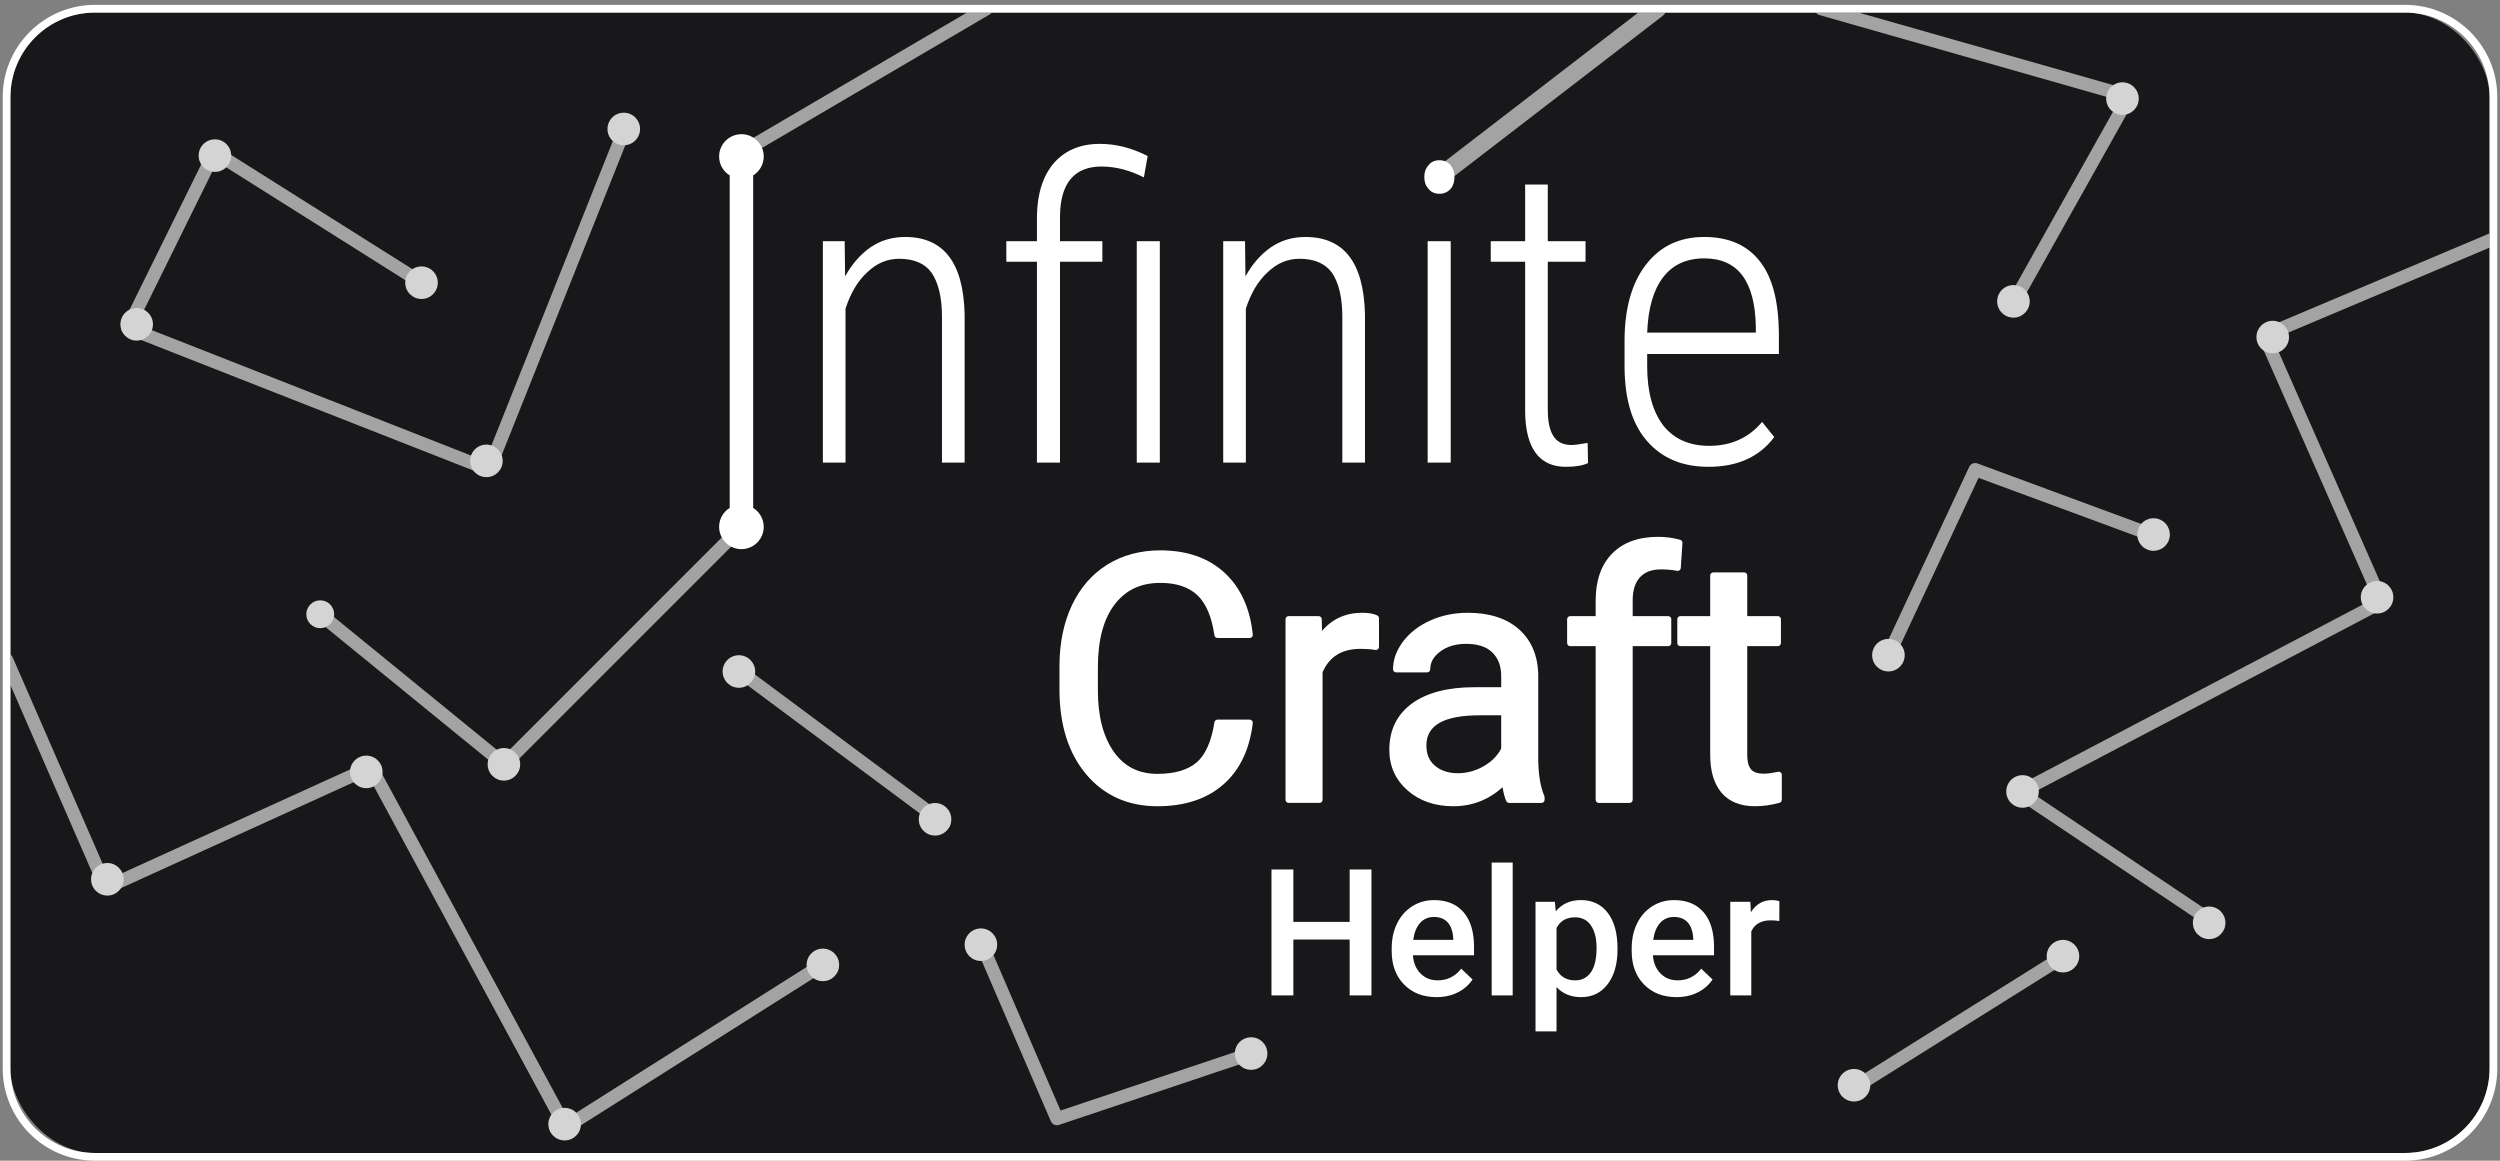 <?xml version="1.0" encoding="UTF-8"?><svg id="a" xmlns="http://www.w3.org/2000/svg" xmlns:xlink="http://www.w3.org/1999/xlink" viewBox="0 0 597.1 277.219"><rect x="0" y="0" width="597.1" height="277.219" fill="#808080" stroke="none"/><defs><style>.c{fill:#18181b;}.d{fill:#fff;}.e{stroke-width:4.181px;}.e,.f{stroke:#a3a3a3;stroke-linecap:round;stroke-linejoin:round;}.e,.f,.g{fill:none;}.h{fill:#d4d4d4;}.i{clip-path:url(#b);}.f{stroke-width:3.136px;}</style><clipPath id="b"><rect class="g" x="2.488" y="3.003" width="592.124" height="272.376" rx="20.174" ry="20.174"/></clipPath></defs><g><rect class="c" x="2.488" y="3.003" width="592.124" height="272.376" rx="20.174" ry="20.174"/><g class="i"><g><path class="f" d="M177.162,36.355L235.596,2.091"/><path class="e" d="M344.196,41.874L395.892,2.091"/><g><path class="f" d="M177.162,160.696l48.255,35.895"/><circle class="h" cx="176.479" cy="160.382" r="3.889"/><circle class="h" cx="223.327" cy="195.681" r="3.889"/></g><g><path class="f" d="M513.861,127.714l-42.113-15.554-20.716,44.321"/><circle class="h" cx="451.033" cy="156.485" r="3.889"/><circle class="h" cx="514.357" cy="127.666" r="3.889" transform="translate(170.142 530.627) rotate(-63.435)"/></g><g><path class="f" d="M482.329,189.261l86.538-45.491-28.06-63.617,54.725-23.101"/><path class="f" d="M482.329,189.261l44.632,29.913"/><circle class="h" cx="483.059" cy="189.031" r="3.889"/><circle class="h" cx="527.632" cy="220.407" r="3.889"/><circle class="h" cx="567.74" cy="142.648" r="3.889"/><circle class="h" cx="542.819" cy="80.503" r="3.889"/></g><g><path class="f" d="M480.569,72.899l27.945-49.861L434.982,2.091"/><circle class="h" cx="480.889" cy="71.977" r="3.889"/><circle class="h" cx="506.925" cy="23.548" r="3.889"/></g><g><path class="f" d="M100.676,67.505l-49.438-31.15-20.684,41.937,86.205,33.867L148.975,31.401"/><circle class="h" cx="100.676" cy="67.519" r="3.889"/><circle class="h" cx="148.981" cy="30.807" r="3.889"/><circle class="h" cx="51.332" cy="37.166" r="3.889"/><circle class="h" cx="32.644" cy="77.458" r="3.889"/><circle class="h" cx="116.174" cy="110.077" r="3.889"/></g><g><path class="f" d="M177.162,125.812l-56.72,56.739-43.952-35.833"/><circle class="h" cx="120.357" cy="182.551" r="3.889"/><circle class="h" cx="76.488" cy="146.709" r="3.328"/></g><g><path class="f" d="M135.098,269.219l-46.505-85.997-63.283,28.805L1.568,157.577"/><path class="f" d="M135.098,269.219l61.436-38.863"/><circle class="h" cx="134.858" cy="268.493" r="3.889" transform="translate(-3.144 1.603) rotate(-.673)"/><circle class="h" cx="196.534" cy="230.456" r="3.889"/><circle class="h" cx="87.484" cy="184.361" r="3.889"/><circle class="h" cx="25.637" cy="210.011" r="3.889"/></g><g><path class="f" d="M234.656,225.958l17.769,41.227,46.385-15.553"/><circle class="h" cx="298.813" cy="251.629" r="3.889"/><circle class="h" cx="234.28" cy="225.632" r="3.889"/></g><g><path class="f" d="M492.175,228.893l-50.972,31.919"/><circle class="h" cx="492.716" cy="228.37" r="3.888"/><circle class="h" cx="442.81" cy="259.196" r="3.888"/></g></g></g></g><g><g><path class="d" d="M424.972,219.978c-.661-.11-1.343-.165-2.045-.165-2.3,0-3.849,.882-4.648,2.644v15.285h-5.019v-22.35h4.792l.124,2.499c1.212-1.942,2.892-2.912,5.04-2.912,.716,0,1.308,.097,1.776,.289l-.021,4.71v0Z"/><path class="d" d="M400.412,238.155c-3.181,0-5.76-1.002-7.736-3.005s-2.964-4.672-2.964-8.004v-.62c0-2.231,.43-4.224,1.291-5.98s2.069-3.122,3.625-4.1c1.556-.977,3.291-1.467,5.205-1.467,3.043,0,5.394,.971,7.054,2.912s2.489,4.689,2.489,8.242v2.024h-14.604c.152,1.845,.768,3.305,1.849,4.379s2.441,1.611,4.08,1.611c2.3,0,4.172-.929,5.618-2.789l2.706,2.582c-.895,1.336-2.09,2.372-3.584,3.109s-3.171,1.105-5.03,1.105v-0Zm-.599-19.148c-1.377,0-2.489,.482-3.336,1.446-.847,.964-1.387,2.307-1.621,4.028h9.564v-.372c-.11-1.68-.558-2.95-1.343-3.811-.785-.861-1.873-1.291-3.264-1.291Z"/><path class="d" d="M386.325,226.794c0,3.457-.785,6.214-2.355,8.273-1.57,2.059-3.677,3.088-6.321,3.088-2.451,0-4.413-.806-5.887-2.417v10.596h-5.019v-30.942h4.627l.207,2.272c1.474-1.79,3.477-2.685,6.011-2.685,2.727,0,4.864,1.016,6.414,3.047,1.549,2.031,2.324,4.851,2.324,8.459v.31l-0-0Zm-4.999-.434c0-2.231-.444-4-1.332-5.309-.888-1.308-2.159-1.962-3.811-1.962-2.052,0-3.525,.847-4.42,2.541v9.915c.909,1.735,2.396,2.603,4.462,2.603,1.598,0,2.847-.644,3.749-1.931,.902-1.287,1.353-3.239,1.353-5.856v-0Z"/><path class="d" d="M361.29,237.742h-5.019v-31.727h5.019v31.727Z"/><path class="d" d="M343.092,238.155c-3.181,0-5.76-1.002-7.736-3.005s-2.964-4.672-2.964-8.004v-.62c0-2.231,.43-4.224,1.291-5.98s2.069-3.122,3.625-4.1c1.556-.977,3.291-1.467,5.205-1.467,3.043,0,5.394,.971,7.054,2.912s2.489,4.689,2.489,8.242v2.024h-14.604c.152,1.845,.768,3.305,1.849,4.379s2.441,1.611,4.08,1.611c2.3,0,4.172-.929,5.618-2.789l2.706,2.582c-.895,1.336-2.09,2.372-3.584,3.109s-3.171,1.105-5.03,1.105v-0Zm-.599-19.148c-1.377,0-2.489,.482-3.336,1.446-.847,.964-1.387,2.307-1.621,4.028h9.564v-.372c-.11-1.68-.558-2.95-1.343-3.811-.785-.861-1.873-1.291-3.264-1.291Z"/><path class="d" d="M327.559,237.742h-5.205v-13.344h-13.447v13.344h-5.226v-30.075h5.226v12.517h13.447v-12.517h5.205v30.075Z"/></g><g><path class="d" d="M425.292,184.48c-.173-.14-.4-.194-.617-.148-1.448,.308-2.575,.464-3.352,.464-1.493,0-2.536-.347-3.105-1.04-.602-.716-.907-1.864-.907-3.409v-26.017h7.312c.407,0,.737-.33,.737-.737v-5.701c0-.407-.33-.737-.737-.737h-7.312v-9.704c0-.407-.33-.737-.737-.737h-7.372c-.407,0-.737,.33-.737,.737v9.704h-7.123c-.407,0-.737,.33-.737,.737v5.701c0,.407,.33,.737,.737,.737h7.123v26.017c0,3.835,.903,6.852,2.684,8.97,1.811,2.154,4.507,3.246,8.014,3.246,1.889,0,3.861-.277,5.86-.824,.321-.088,.543-.379,.543-.711v-5.975c0-.222-.101-.433-.273-.573v-0Z"/><path class="d" d="M391.712,137.85c1.165-1.25,2.803-1.857,5.007-1.857,1.353,0,2.648,.117,3.847,.347,.208,.039,.422-.011,.59-.141,.167-.129,.271-.324,.285-.535l.394-5.983c.023-.35-.204-.668-.542-.76-1.716-.467-3.483-.704-5.251-.704-4.708,0-8.413,1.35-11.01,4.01-2.603,2.648-3.924,6.43-3.924,11.241v3.686h-6.077c-.407,0-.737,.33-.737,.737v5.701c0,.407,.33,.737,.737,.737h6.077v36.698c0,.407,.33,.737,.737,.737h7.372c.407,0,.737-.33,.737-.737v-36.698h8.478c.407,0,.737-.33,.737-.737v-5.701c0-.407-.33-.737-.737-.737h-8.478v-3.806c0-2.398,.591-4.248,1.756-5.498Z"/><path class="d" d="M367.394,180.947l-0-19.871c-.107-4.551-1.668-8.187-4.638-10.805-2.937-2.597-7.03-3.914-12.164-3.914-3.237,0-6.243,.613-8.932,1.821-2.729,1.213-4.92,2.893-6.511,4.993-1.619,2.128-2.44,4.375-2.44,6.679,0,.407,.33,.737,.737,.737h7.415c.407,0,.737-.33,.737-.737,0-1.65,.775-3.033,2.37-4.227,1.648-1.229,3.726-1.851,6.177-1.851,2.793,0,4.914,.701,6.305,2.084,1.41,1.394,2.096,3.236,2.096,5.631v2.648h-6.446c-6.317,0-11.311,1.302-14.845,3.871-3.603,2.625-5.43,6.348-5.43,11.062,0,3.902,1.46,7.165,4.339,9.699,2.848,2.518,6.534,3.794,10.955,3.794,4.466,0,8.412-1.527,11.751-4.542,.249,1.519,.546,2.617,.901,3.334,.124,.252,.38,.411,.661,.411h7.741c.407,0,.737-.33,.737-.737v-.634c0-.101-.021-.2-.061-.292-.967-2.236-1.457-5.316-1.457-9.154v-0Zm-12.988,2.028c-1.952,1.129-4.039,1.701-6.206,1.701-2.235,0-4.073-.598-5.465-1.781-1.382-1.166-2.053-2.757-2.053-4.863,0-4.84,4.192-7.192,12.816-7.192h5.049v7.936c-.875,1.711-2.266,3.122-4.141,4.199v0Z"/><path class="d" d="M328.947,146.99c-.863-.426-2.037-.633-3.592-.633-3.941,0-7.161,1.456-9.602,4.334l-.068-2.817c-.009-.4-.337-.72-.737-.72h-7.175c-.407,0-.737,.33-.737,.737v43.136c0,.407,.33,.737,.737,.737h7.372c.407,0,.737-.33,.737-.737v-30.461c1.632-3.764,4.614-5.594,9.113-5.594,1.309,0,2.455,.086,3.503,.264,.213,.036,.433-.024,.599-.164,.166-.14,.262-.346,.262-.563v-6.858c0-.281-.159-.537-.411-.661l-0,0Z"/><path class="d" d="M298.48,171.877h-7.698c-.363,0-.672,.265-.728,.624-.714,4.579-2.153,7.814-4.275,9.616-2.121,1.8-5.254,2.713-9.312,2.713-4.516,0-7.931-1.723-10.44-5.269-2.527-3.572-3.808-8.485-3.808-14.602v-5.623c0-6.472,1.35-11.513,4.014-14.982,2.655-3.457,6.226-5.138,10.919-5.138,3.775,0,6.738,.98,8.805,2.912,2.085,1.956,3.463,5.19,4.095,9.613,.052,.364,.363,.633,.73,.633h7.698c.208,0,.407-.088,.547-.243,.14-.155,.208-.361,.187-.569-.634-6.251-2.898-11.217-6.731-14.757-3.837-3.555-8.995-5.357-15.331-5.357-4.776,0-9.039,1.142-12.674,3.395-3.64,2.262-6.491,5.539-8.473,9.742-1.964,4.171-2.959,9.067-2.959,14.552v5.581c0,8.375,2.143,15.173,6.371,20.208,4.263,5.066,9.999,7.635,17.049,7.635,6.487,0,11.769-1.743,15.701-5.18,3.935-3.44,6.306-8.38,7.045-14.683,.024-.209-.042-.418-.181-.576-.14-.157-.34-.247-.551-.247l0-0h0Z"/></g><g><path class="d" d="M408.041,111.493c-6.311,0-11.119-2.104-14.625-6.11-3.606-4.107-5.309-9.917-5.409-17.429v-6.511c0-7.713,1.703-13.823,5.109-18.231s8.013-6.611,13.923-6.611c5.81,0,10.117,1.903,13.122,5.609,3.105,3.806,4.608,9.516,4.708,17.229v5.109h-31.453v3.005c0,6.01,1.302,10.718,3.806,14.024,2.604,3.306,6.311,4.908,11.019,4.908,5.209,0,9.416-1.903,12.621-5.71l2.905,3.606c-3.506,4.708-8.715,7.112-15.726,7.112v0Zm-1.002-49.784c-4.207,0-7.513,1.503-9.816,4.508s-3.606,7.412-3.806,13.222h25.944v-1.402c-.2-10.918-4.307-16.327-12.321-16.327Z"/><path class="d" d="M369.673,44.079v13.523h9.015v4.908h-9.015v35.159c0,2.905,.401,5.008,1.302,6.411,.801,1.402,2.304,2.204,4.307,2.204,.902,0,2.204-.2,3.907-.501l.1,4.808c-1.202,.601-3.005,.902-5.309,.902-6.311,0-9.616-4.407-9.716-13.122V62.51h-8.214v-4.908h8.214v-13.523h5.409Z"/><path class="d" d="M346.489,110.491h-5.509V57.602h5.509v52.889Zm-6.311-68.215c0-1.102,.301-2.003,1.002-2.805,.601-.801,1.503-1.202,2.604-1.202s2.003,.401,2.705,1.202c.601,.801,.902,1.703,.902,2.805s-.301,2.104-.902,2.805c-.701,.801-1.603,1.202-2.705,1.202s-2.003-.401-2.604-1.202c-.701-.701-1.002-1.703-1.002-2.805Z"/><path class="d" d="M297.362,57.602l.1,8.414c1.603-2.905,3.606-5.209,6.01-6.912,2.504-1.703,5.209-2.504,8.314-2.504,9.215,0,13.923,6.11,14.224,18.431v35.46h-5.409v-34.859c0-4.708-.902-8.214-2.504-10.518-1.603-2.204-4.207-3.306-7.713-3.306-2.805,0-5.309,1.002-7.613,3.205-2.304,2.104-4.007,5.008-5.209,8.715v36.762h-5.409V57.602h5.209Z"/><path class="d" d="M247.664,110.491V62.51h-7.312v-4.908h7.312v-6.11c.1-5.409,1.503-9.616,4.107-12.621,2.705-3.005,6.311-4.508,10.918-4.508,3.706,0,7.513,.902,11.419,2.905l-.902,5.109c-3.306-1.703-6.711-2.604-10.117-2.604-6.411,0-9.816,3.907-9.917,11.72v6.11h10.117v4.908h-10.117v47.981h-5.509Zm29.349,0h-5.509V57.602h5.509v52.889Z"/><path class="d" d="M201.743,57.602l.1,8.414c1.603-2.905,3.606-5.209,6.01-6.912,2.504-1.703,5.209-2.504,8.314-2.504,9.215,0,13.923,6.11,14.224,18.431v35.46h-5.409v-34.859c0-4.708-.902-8.214-2.504-10.518-1.603-2.204-4.207-3.306-7.713-3.306-2.805,0-5.309,1.002-7.613,3.205-2.304,2.104-4.007,5.008-5.209,8.715v36.762h-5.409V57.602h5.209Z"/><path class="d" d="M179.892,121.314V41.892c1.508-.942,2.517-2.612,2.517-4.517,0-2.937-2.389-5.327-5.327-5.327s-5.327,2.389-5.327,5.327c0,1.909,1.013,3.583,2.527,4.523V121.308c-1.514,.94-2.527,2.614-2.527,4.523,0,2.937,2.389,5.327,5.327,5.327s5.327-2.39,5.327-5.327c0-1.905-1.009-3.575-2.517-4.517Z"/></g></g><path class="d" d="M574.438,277.219H22.662c-12.139,0-22.014-9.875-22.014-22.014V23.177c0-12.139,9.875-22.014,22.014-22.014H574.438c12.139,0,22.014,9.875,22.014,22.014V255.205c0,12.139-9.875,22.014-22.014,22.014ZM22.662,3.003C11.538,3.003,2.488,12.053,2.488,23.177V255.205c0,11.124,9.05,20.174,20.174,20.174H574.438c11.124,0,20.174-9.05,20.174-20.174V23.177c0-11.124-9.05-20.174-20.174-20.174H22.662Z"/></svg>